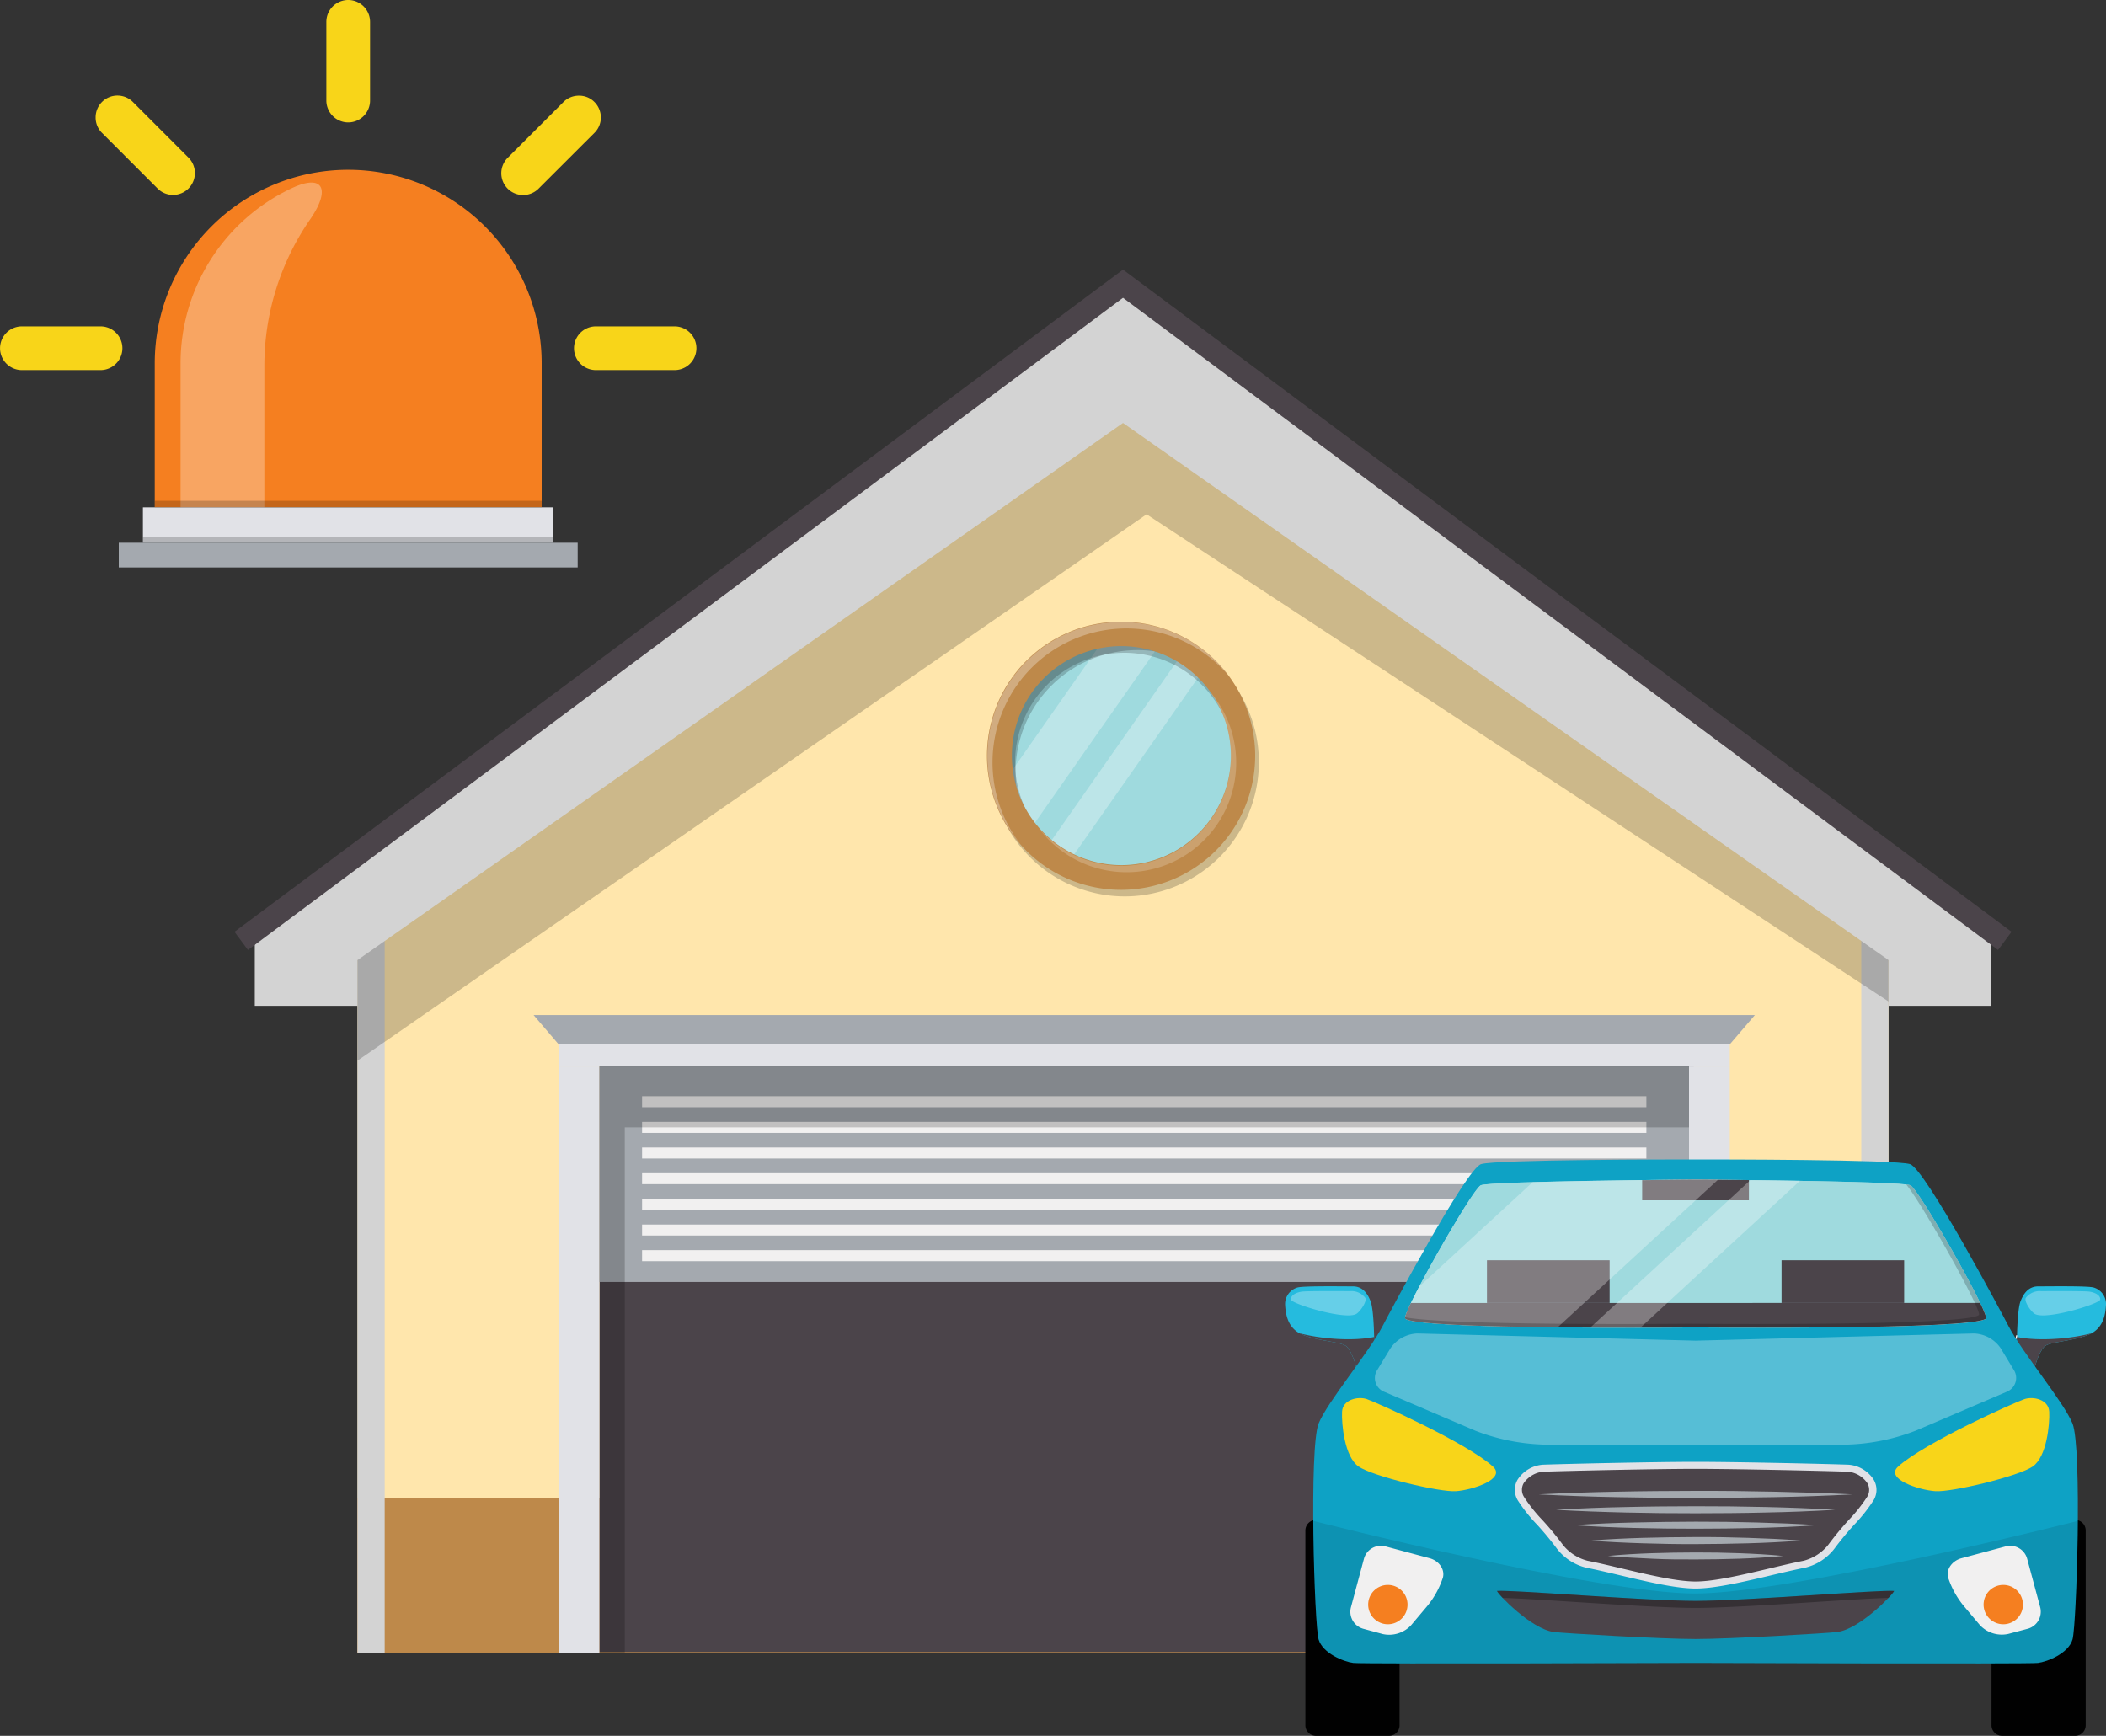 <svg xmlns="http://www.w3.org/2000/svg" viewBox="0 0 500 412.16"><rect x="0" y="0" width="500" height="412.16" fill="#333333" stroke="none"/><defs><style>.cls-1{fill:#ffe6ac;}.cls-2{fill:#be894a;}.cls-3{fill:#d3d3d3;}.cls-12,.cls-4{fill:#010101;}.cls-10,.cls-20,.cls-4{opacity:0.2;}.cls-5{fill:#4b444a;}.cls-6{fill:#a4a9af;}.cls-7{fill:#e1e2e7;}.cls-8{fill:#9fdade;}.cls-10,.cls-15,.cls-9{fill:#fff;}.cls-14,.cls-9{opacity:0.3;}.cls-11{fill:#f1f0f0;}.cls-13{fill:#25bbde;}.cls-16{fill:#0ea2c5;}.cls-17{opacity:0.1;}.cls-18{fill:#f8d519;}.cls-19{fill:#f57f20;}</style></defs><g id="Layer_2" data-name="Layer 2"><g id="Layer_1-2" data-name="Layer 1"><polygon class="cls-1" points="448.35 211.77 448.35 392.44 84.88 392.44 84.88 211.77 266.62 83.92 448.35 211.77"/><rect class="cls-2" x="84.88" y="355.6" width="363.47" height="36.84"/><rect class="cls-3" x="84.88" y="211.77" width="6.45" height="180.67"/><rect class="cls-3" x="441.9" y="211.77" width="6.45" height="180.67"/><polygon class="cls-4" points="266.62 83.92 84.88 211.77 84.88 222.58 84.88 251.84 272.22 122.12 448.35 237.78 448.35 220.41 448.35 211.77 266.62 83.92"/><polygon class="cls-3" points="448.37 238.82 448.37 227.96 266.62 100.43 84.88 227.96 84.88 238.82 60.49 238.82 60.49 220.18 266.62 67.36 472.74 220.18 472.74 238.82 448.37 238.82"/><polygon class="cls-5" points="474.37 225.56 266.62 70.71 58.87 225.56 55.67 221.25 266.62 64.02 477.57 221.25 474.37 225.56"/><polygon class="cls-6" points="410.68 247.97 132.63 247.97 126.68 241.01 416.64 241.01 410.68 247.97"/><rect class="cls-7" x="132.63" y="247.97" width="278.05" height="5.24"/><path class="cls-8" d="M295.13,179.45a28.95,28.95,0,1,1-28.94-28.94A28.94,28.94,0,0,1,295.13,179.45Z"/><path class="cls-9" d="M275.91,152.22l-32,45.7a28.36,28.36,0,0,1-5.87-11.77l24.82-35.43a32.9,32.9,0,0,1,3.32-.19A28.34,28.34,0,0,1,275.91,152.22Z"/><path class="cls-9" d="M286.11,158.52l-32.81,46.8a24.09,24.09,0,0,1-5.32-3.39l33.07-47.24h0A24.72,24.72,0,0,1,286.11,158.52Z"/><path class="cls-4" d="M241.11,183.31A28.94,28.94,0,0,1,288.49,161a28.94,28.94,0,1,0-40.74,40.74A28.83,28.83,0,0,1,241.11,183.31Z"/><path class="cls-4" d="M267,212.84A31.84,31.84,0,1,1,298.88,181,31.88,31.88,0,0,1,267,212.84ZM267,155a26,26,0,1,0,26,26A26.07,26.07,0,0,0,267,155Z"/><path class="cls-2" d="M266.19,211.29A31.84,31.84,0,1,1,298,179.45,31.87,31.87,0,0,1,266.19,211.29Zm0-57.88a26,26,0,1,0,26.05,26A26.07,26.07,0,0,0,266.19,153.41Z"/><path class="cls-10" d="M267.48,207.1A26,26,0,0,0,287.08,164a25.8,25.8,0,0,1,5.16,15.48,26,26,0,0,1-45.66,17.1A26,26,0,0,0,267.48,207.1Z"/><path class="cls-9" d="M235.64,181.05a31.8,31.8,0,0,1,55.91-20.77,31.79,31.79,0,1,0-49.43,39.94A31.57,31.57,0,0,1,235.64,181.05Z"/><rect class="cls-5" x="142.32" y="253.21" width="259.8" height="139.06"/><rect class="cls-7" x="401" y="253.21" width="9.68" height="139.22"/><rect class="cls-7" x="132.63" y="253.21" width="9.68" height="139.22"/><rect class="cls-6" x="142.32" y="253.21" width="258.68" height="51.18"/><rect class="cls-11" x="152.44" y="260.28" width="238.44" height="2.62"/><rect class="cls-11" x="152.44" y="266.37" width="238.44" height="2.62"/><rect class="cls-11" x="152.44" y="272.46" width="238.44" height="2.62"/><rect class="cls-11" x="152.44" y="278.57" width="238.44" height="2.6"/><rect class="cls-11" x="152.44" y="284.66" width="238.44" height="2.61"/><rect class="cls-11" x="152.44" y="290.75" width="238.44" height="2.61"/><rect class="cls-11" x="152.44" y="296.83" width="238.44" height="2.62"/><polygon class="cls-4" points="401 253.21 142.32 253.21 142.32 392.43 148.33 392.43 148.33 267.68 401 267.68 401 253.21"/><path class="cls-12" d="M492.67,412.16H475.33a2.51,2.51,0,0,1-2.51-2.5V363.39a2.52,2.52,0,0,1,2.51-2.5h17.34a2.51,2.51,0,0,1,2.51,2.5v46.27A2.5,2.5,0,0,1,492.67,412.16Z"/><path class="cls-13" d="M478.84,319.45s0-8.34.89-10.53c.47-1.14,1.5-3.48,4.16-3.48s11.79-.14,13.18.27a4.07,4.07,0,0,1,2.92,4.18c-.13,2.38-.69,5.72-4.31,7.11s-8.22,1.56-9.89,2.45-2.89,5.88-2.89,5.88h-4.29Z"/><path class="cls-5" d="M496.62,316.56a8.14,8.14,0,0,1-.94.44c-3.63,1.39-8.22,1.56-9.9,2.45s-2.88,5.88-2.88,5.88h-4.29l.23-5.88s0-.79,0-2C484.24,318.55,491.87,317.84,496.62,316.56Z"/><g class="cls-14"><path class="cls-15" d="M498.62,308.58c-.11,1-13.07,5-15.57,3.37-1-.65-2.6-3.12-2.06-3.81a4.18,4.18,0,0,1,3.62-1.57c2.3,0,10.25-.06,11.46.12S498.73,307.51,498.62,308.58Z"/></g><path class="cls-13" d="M326.27,319.45s0-8.34-.89-10.53c-.47-1.14-1.5-3.48-4.15-3.48s-11.8-.14-13.19.27a4.08,4.08,0,0,0-2.93,4.18c.14,2.38.7,5.72,4.32,7.11s8.22,1.56,9.89,2.45,2.88,5.88,2.88,5.88h4.31Z"/><path class="cls-5" d="M308.49,316.56a7.43,7.43,0,0,0,.94.44c3.63,1.39,8.23,1.56,9.9,2.45s2.87,5.88,2.87,5.88h4.3l-.23-5.88s0-.79,0-2C320.87,318.55,313.24,317.84,308.49,316.56Z"/><g class="cls-14"><path class="cls-15" d="M306.49,308.58c.11,1,13.07,5,15.57,3.37,1-.65,2.6-3.12,2.06-3.81a4.16,4.16,0,0,0-3.62-1.57c-2.29,0-10.25-.06-11.46.12S306.38,307.51,306.49,308.58Z"/></g><path class="cls-12" d="M312.43,412.16h17.35a2.49,2.49,0,0,0,2.5-2.5V363.39a2.5,2.5,0,0,0-2.5-2.5H312.43a2.52,2.52,0,0,0-2.51,2.5v46.27A2.51,2.51,0,0,0,312.43,412.16Z"/><path class="cls-16" d="M492.05,338c-2.07-5.09-11.83-16.69-15.19-23.13-1.38-2.67-19.78-37.34-23.39-38.46s-46-1.11-50.91-1.11-47.31,0-50.92,1.11-22,35.79-23.39,38.46c-3.36,6.44-13.12,18-15.19,23.13-2.29,5.68-1,47.93,0,51.27s6,5.3,8.22,5.58,81.28,0,81.28,0,79.05.28,81.28,0,7.24-2.24,8.21-5.58S494.35,343.72,492.05,338Z"/><g class="cls-17"><path class="cls-12" d="M493.3,361.13c-.07,12.8-.72,26.34-1.25,28.18-1,3.35-6,5.3-8.21,5.57s-81.28,0-81.28,0-79.06.29-81.29,0-7.23-2.22-8.21-5.57c-.52-1.84-1.16-15.38-1.25-28.18,0,0,67.57,17.24,90.63,17.24S493.3,361.13,493.3,361.13Z"/></g><path class="cls-18" d="M450.67,348.2c6.3-5.68,27.86-15.31,30-16s5.71.12,5.85,3-.56,10.67-3.9,13-19.23,6.14-23.13,5.87S447.4,351.16,450.67,348.2Z"/><path class="cls-11" d="M465.66,370l10.53-2.82a4.17,4.17,0,0,1,5.11,3l3.08,11.44a4.21,4.21,0,0,1-3,5.13l-4.6,1.22a7.12,7.12,0,0,1-6.73-2.11l-3.93-4.67a20.82,20.82,0,0,1-3.61-6.63C462,372.65,463.43,370.63,465.66,370Z"/><path class="cls-19" d="M480.28,381a4.67,4.67,0,1,1-4.67-4.67A4.67,4.67,0,0,1,480.28,381Z"/><path class="cls-8" d="M453.56,281.44c-2.09-1-51-1.36-51-1.36s-48.92.33-51,1.36-19,30.77-17.92,31.67c3.2,2.71,68.93,2.08,68.93,2.08s65.73.63,68.92-2.08C472.52,312.21,455.65,282.45,453.56,281.44Z"/><path class="cls-8" d="M471.48,313.11c-3.2,2.71-68.92,2.08-68.92,2.08s-65.73.63-68.93-2.08c-.21-.19.33-1.6,1.36-3.73,3.93-8.21,14.89-27.14,16.56-27.95,1.4-.68,23.7-1,38.33-1.22,7.29-.1,12.68-.13,12.68-.13s5.38,0,12.66.12c14.66.19,36.94.55,38.34,1.23,1.67.81,12.64,19.75,16.57,27.95C471.15,311.51,471.7,312.92,471.48,313.11Z"/><path class="cls-5" d="M415.22,280.2V285H389.88v-4.77c7.29-.1,12.68-.13,12.68-.13S407.94,280.11,415.22,280.2Z"/><path class="cls-5" d="M471.48,313.11c-3.2,2.71-68.92,2.08-68.92,2.08s-65.73.63-68.93-2.08c-.21-.19.33-1.6,1.36-3.73H470.13C471.15,311.51,471.7,312.92,471.48,313.11Z"/><rect class="cls-5" x="422.97" y="299.23" width="29.11" height="10.15"/><rect class="cls-5" x="353.03" y="299.23" width="29.12" height="10.15"/><g class="cls-14"><path class="cls-15" d="M407.88,280.12l-38.07,35.05c-17-.18-34.57-.7-36.18-2.06-.33-.29,1.13-3.43,3.34-7.65h0l26.92-24.77c15.12-.45,38.67-.6,38.67-.6Z"/></g><g class="cls-14"><path class="cls-15" d="M427.34,280.37l-37.87,34.87c-3.57,0-7.64,0-11.93,0l38-35C419.2,280.24,423.26,280.3,427.34,280.37Z"/></g><g class="cls-20"><path class="cls-12" d="M453.56,281.44a3.94,3.94,0,0,0-1-.2c3.73,4.46,18.22,30.2,17.25,31-3.18,2.71-68.91,2.08-68.91,2.08s-56.52.55-67.28-1.54a.45.45,0,0,0,0,.3c3.2,2.71,68.93,2.08,68.93,2.08s65.73.63,68.92-2.08C472.52,312.21,455.65,282.45,453.56,281.44Z"/></g><path class="cls-5" d="M402.56,380.12c-11.81,0-43.38-2.65-47.15-2.36.15.69,8.14,9.09,13.52,9.75,2.49.3,25.21,1.66,33.63,1.66s31.14-1.36,33.62-1.66c5.38-.66,13.38-9.06,13.52-9.75C445.93,377.47,414.35,380.12,402.56,380.12Z"/><g class="cls-14"><path class="cls-12" d="M402.56,381.79c10.89,0,38.62-2.25,45.79-2.37a9.4,9.4,0,0,0,1.35-1.66c-3.77-.29-35.35,2.36-47.14,2.36s-43.38-2.65-47.15-2.36a8.9,8.9,0,0,0,1.35,1.66C363.92,379.54,391.66,381.79,402.56,381.79Z"/></g><path class="cls-18" d="M354.43,348.2c-6.3-5.68-27.86-15.31-29.95-16s-5.71.12-5.85,3,.56,10.67,3.9,13,19.22,6.14,23.13,5.87S357.71,351.16,354.43,348.2Z"/><path class="cls-5" d="M438.82,348.61c-6.93-.23-27.19-.68-36.26-.68s-29.34.45-36.27.68c-2.55.1-7.51,3-5.19,7.25,1.58,2.86,6.33,7.27,9.26,11.41a11.73,11.73,0,0,0,6.38,4.14c7.86,1.55,19.25,4.94,25.82,4.94s17.95-3.39,25.81-4.94a11.79,11.79,0,0,0,6.39-4.14c2.92-4.14,7.68-8.55,9.25-11.41C446.33,351.62,441.37,348.71,438.82,348.61Z"/><path class="cls-7" d="M402.56,377.19c-4.65,0-11.42-1.6-18-3.16-2.87-.68-5.59-1.32-8-1.8a12.51,12.51,0,0,1-6.9-4.48,71.12,71.12,0,0,0-4.75-5.75,37.83,37.83,0,0,1-4.55-5.74,4.79,4.79,0,0,1-.07-4.9,7.83,7.83,0,0,1,6-3.58c6.67-.23,27.05-.68,36.29-.68s29.61.45,36.28.68a7.78,7.78,0,0,1,6,3.58,4.76,4.76,0,0,1-.06,4.9,38.48,38.48,0,0,1-4.55,5.74,71.12,71.12,0,0,0-4.75,5.75,12.46,12.46,0,0,1-6.91,4.48c-2.41.48-5.13,1.12-8,1.8C414,375.59,407.2,377.19,402.56,377.19Zm0-28.42c-9.22,0-29.57.45-36.24.68a6.36,6.36,0,0,0-4.58,2.74,3.16,3.16,0,0,0,.1,3.26,36.53,36.53,0,0,0,4.33,5.45,71.67,71.67,0,0,1,4.86,5.88,11,11,0,0,0,5.87,3.81c2.44.48,5.18,1.13,8.07,1.82,6.46,1.53,13.14,3.11,17.59,3.11s11.12-1.58,17.59-3.11c2.88-.69,5.62-1.34,8.06-1.82a11,11,0,0,0,5.87-3.81,73.6,73.6,0,0,1,4.85-5.88,37.38,37.38,0,0,0,4.34-5.45,3.16,3.16,0,0,0,.09-3.26,6.3,6.3,0,0,0-4.57-2.74C432.11,349.22,411.77,348.77,402.56,348.77Z"/><path class="cls-11" d="M339.45,370l-10.52-2.82a4.17,4.17,0,0,0-5.12,3l-3.07,11.44a4.19,4.19,0,0,0,2.95,5.13L328.3,388a7.12,7.12,0,0,0,6.73-2.11l3.93-4.67a20.82,20.82,0,0,0,3.61-6.63C343.07,372.65,341.68,370.63,339.45,370Z"/><path class="cls-19" d="M324.83,381a4.67,4.67,0,1,0,4.67-4.67A4.67,4.67,0,0,0,324.83,381Z"/><polygon class="cls-15" points="478.79 317.92 478.52 317.85 478.68 317.04 478.94 317.08 478.79 317.92"/><g class="cls-14"><path class="cls-15" d="M478.11,325.27,475,320.13a8.05,8.05,0,0,0-6.34-3.51l-66.09,1.71-66.09-1.71a8.09,8.09,0,0,0-6.35,3.51L327,325.27a3.52,3.52,0,0,0,1.68,5.22l21.64,9.24A48.83,48.83,0,0,0,366.38,343h72.36a48.83,48.83,0,0,0,16.05-3.29l21.64-9.24A3.54,3.54,0,0,0,478.11,325.27Z"/></g><path class="cls-6" d="M365.3,354.83q9.31-.48,18.62-.64c6.21-.14,12.43-.17,18.64-.19s12.41.05,18.62.19,12.42.32,18.64.64c-6.22.33-12.42.55-18.64.66s-12.42.17-18.62.18-12.43-.06-18.64-.18S371.51,355.16,365.3,354.83Z"/><path class="cls-6" d="M369.41,358.49q8.28-.5,16.57-.65c5.52-.14,11-.18,16.58-.19s11,.05,16.57.18,11.05.33,16.57.66q-8.28.5-16.57.65c-5.53.14-11.05.17-16.57.18s-11.06-.05-16.58-.18S374.93,358.82,369.41,358.49Z"/><path class="cls-6" d="M373.52,362.14c4.84-.33,9.68-.53,14.52-.64s9.67-.18,14.52-.19,9.67.05,14.51.19,9.68.31,14.52.64c-4.84.34-9.68.54-14.52.66s-9.68.17-14.51.18-9.68-.06-14.52-.18S378.36,362.48,373.52,362.14Z"/><path class="cls-6" d="M377.64,365.8c4.15-.34,8.3-.53,12.45-.65s8.3-.17,12.47-.19,8.3.05,12.46.19,8.3.3,12.45.65c-4.15.34-8.3.53-12.45.65s-8.31.17-12.46.19-8.31-.06-12.47-.19S381.79,366.14,377.64,365.8Z"/><path class="cls-6" d="M381.75,369.45c3.46-.34,6.94-.53,10.4-.65s6.94-.17,10.41-.18,6.93.05,10.4.18,6.93.31,10.4.65c-3.47.34-6.94.53-10.4.65s-6.94.17-10.4.18-6.94,0-10.41-.18S385.21,369.79,381.75,369.45Z"/><path class="cls-18" d="M82.67,29.06a5.2,5.2,0,0,1-5.19-5.19V5.19a5.19,5.19,0,1,1,10.38,0V23.87A5.19,5.19,0,0,1,82.67,29.06Z"/><path class="cls-18" d="M41.09,46.28a5.15,5.15,0,0,1-3.67-1.52L24.22,31.55a5.09,5.09,0,0,1-1.52-3.67,5.18,5.18,0,0,1,8.85-3.67L44.76,37.43a5.19,5.19,0,0,1-3.67,8.85Z"/><path class="cls-18" d="M5.2,87.87a5.19,5.19,0,1,1,0-10.38H23.87a5.19,5.19,0,1,1,0,10.38Z"/><path class="cls-18" d="M141.47,87.87a5.19,5.19,0,0,1,0-10.38h18.68a5.19,5.19,0,1,1,0,10.38Z"/><path class="cls-18" d="M142.65,27.88a5.17,5.17,0,0,0-1.53-3.67,5.07,5.07,0,0,0-3.68-1.5,5.14,5.14,0,0,0-3.66,1.5l-13.2,13.21a5.18,5.18,0,1,0,7.33,7.32l13.21-13.19A5.1,5.1,0,0,0,142.65,27.88Z"/><path class="cls-19" d="M82.67,40.31A45.94,45.94,0,0,0,36.74,86.24v34.23H128.6V86.24A45.93,45.93,0,0,0,82.67,40.31Z"/><path class="cls-9" d="M73.69,52c4.82-7,3.14-10.89-4.5-7.28A45.93,45.93,0,0,0,42.87,86.24v34.23H62.76V87A61.19,61.19,0,0,1,73.69,52Z"/><rect class="cls-7" x="33.93" y="120.47" width="97.47" height="8.4"/><rect class="cls-4" x="33.93" y="127.59" width="97.47" height="1.28"/><rect class="cls-6" x="28.2" y="128.87" width="108.95" height="5.86"/><rect class="cls-4" x="36.74" y="118.91" width="91.86" height="1.56"/></g></g></svg>